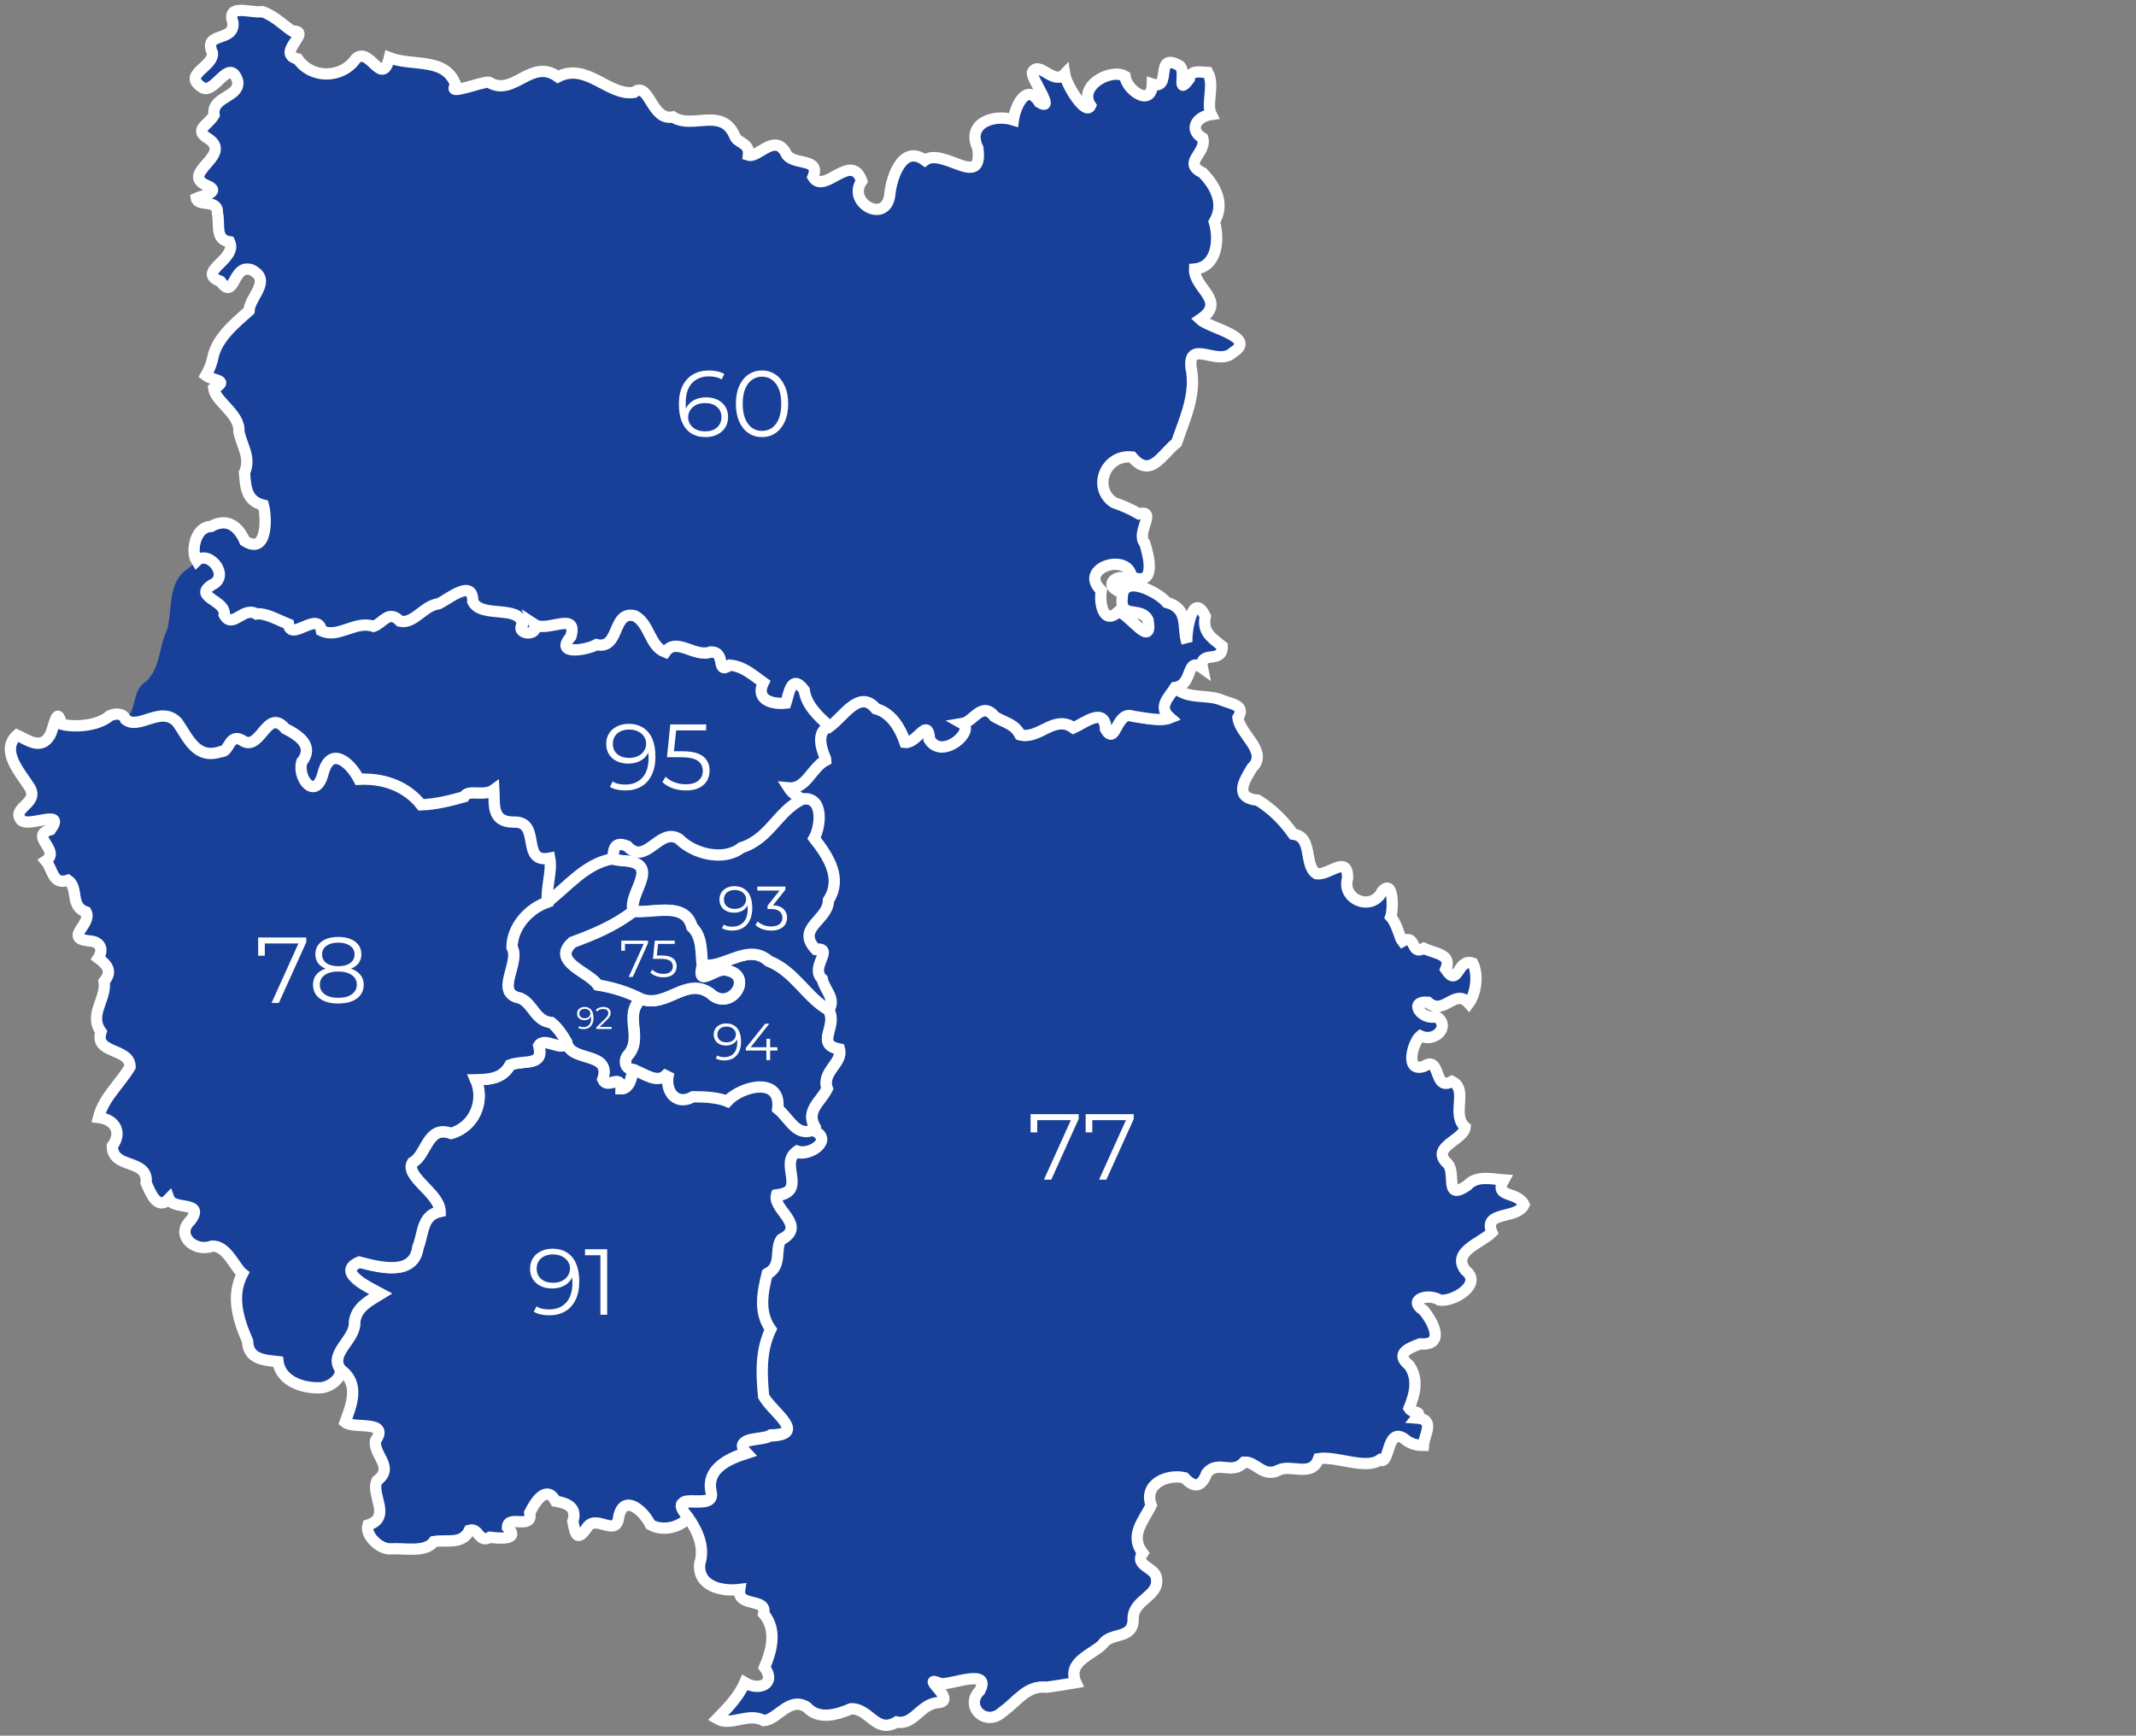 <svg width="411" height="334" viewBox="0 0 411 334" fill="none" xmlns="http://www.w3.org/2000/svg">
<rect x="0" y="0" width="411" height="334" fill="#808080" stroke="none"/>
<path d="M159.573 139.649C156.265 141.048 158.923 145.711 158.923 146.177C156.211 147.524 155.126 151.825 151.764 151.514C152.361 152.447 153.337 153.12 154.313 153.638C149.432 155.918 147.968 161.307 142.491 163.016C139.128 165.711 133.271 164.208 130.506 161.358C126.709 158.975 124.161 166.747 120.527 162.706C117.436 161.514 118.141 164.26 117.599 165.244C112.447 166.281 109.193 170.529 105.288 173.535C104.963 170.788 106.21 167.68 105.505 165.193C99.703 166.281 104.095 157.939 98.455 158.25C94.117 158.198 94.93 154.623 94.767 152.032C92.815 153.431 89.778 151.825 89.019 153.379C86.524 154.105 83.487 154.83 80.776 154.934C77.956 151.307 73.455 149.752 68.791 150.011C67.11 146.799 63.259 143.379 61.849 149.027C60.493 154.156 56.968 149.908 57.782 146.695C60.168 143.638 57.457 141.669 54.637 140.27C51.112 136.177 49.919 144.26 46.719 142.757C43.79 140.737 43.899 144.934 42.272 144.674C37.445 146.332 35.927 141.98 33.866 139.079C30.775 135.711 26.545 140.633 23.888 138.509C26.545 136.903 25.135 132.861 28.172 131.099C30.938 128.353 30.504 124.571 32.131 121.255C33.215 117.473 32.185 112.395 35.764 109.701C36.469 109.182 37.445 108.664 37.608 107.732C39.994 105.452 44.279 110.737 40.537 112.343C36.849 114.726 43.248 115.245 42.923 118.094C44.495 120.944 46.611 116.385 49.105 117.939C50.895 117.68 53.335 119.079 55.288 119.908C55.721 123.379 60.928 117.213 61.633 121.151C64.886 122.757 68.14 119.131 71.665 120.322C73.563 119.649 74.539 117.058 76.763 119.338C79.474 119.908 81.318 116.333 84.193 115.97C86.253 114.986 90.809 111.048 90.754 115.555C92.436 118.923 99.757 116.074 100.299 119.908C98.781 121.929 103.661 122.239 102.631 119.96C105.071 121.566 111.091 117.265 109.627 122.291C106.373 126.022 112.718 124.882 114.562 123.846C119.172 124.882 117.49 117.162 121.937 118.302C124.866 119.804 124.812 124.156 127.794 125.296C129.855 122.239 133.38 126.488 136.58 125.245C139.671 125.245 137.393 129.752 140.213 127.783C142.816 127.991 144.768 129.856 146.667 131.151C145.094 134.364 148.185 135.4 151.005 135.089C151.547 133.535 151.981 129.182 154.53 132.602C155.018 135.607 157.458 137.835 159.573 139.649Z" fill="#194099"/>
<path d="M156.483 217.524C153.066 219.234 151.765 215.451 149.433 213.586C150.192 207.317 142.491 209.13 139.725 212.135C138.153 211.462 135.712 211.255 133.163 211.255C129.476 213.224 127.523 209.7 128.5 206.488C126.656 209.13 123.836 206.332 121.666 205.866C120.311 205.659 120.094 204.26 120.69 203.275C124.053 199.752 119.823 195.503 123.402 192.239C128.391 194.053 132.079 187.783 136.743 191.203C140.593 194.882 145.203 187.783 139.888 186.747C137.882 185.918 133.923 190.478 135.116 185.814L135.658 185.763C139.78 185.918 144.064 181.514 147.86 184.934C152.849 186.902 155.127 191.928 159.411 194.364C161.255 197.524 156.7 200.944 161.472 201.876C162.231 204.571 158.001 206.177 159.14 209.493C157.893 212.032 154.964 213.69 156.754 216.85L156.483 217.524Z" fill="#194099"/>
<path d="M156.483 217.524C153.066 219.234 151.765 215.451 149.433 213.586C150.192 207.317 142.491 209.13 139.725 212.135C138.153 211.462 135.712 211.255 133.163 211.255C129.476 213.224 127.523 209.7 128.5 206.488C126.656 209.13 123.836 206.332 121.666 205.866C120.311 205.659 120.094 204.26 120.69 203.275C124.053 199.752 119.823 195.503 123.402 192.239C128.391 194.053 132.079 187.783 136.743 191.203C140.593 194.882 145.203 187.783 139.888 186.747C137.882 185.918 133.923 190.478 135.116 185.814L135.658 185.763C139.78 185.918 144.064 181.514 147.86 184.934C152.849 186.902 155.127 191.928 159.411 194.364C161.255 197.524 156.7 200.944 161.472 201.876C162.231 204.571 158.001 206.177 159.14 209.493C157.893 212.032 154.964 213.69 156.754 216.85L156.483 217.524ZM156.483 217.524V217.524Z" stroke="white" stroke-width="2.171"/>
<path d="M159.52 194.363C155.236 191.928 152.958 186.902 147.969 184.933C144.118 181.514 139.888 185.918 135.767 185.762L135.225 185.814C134.845 183.224 135.279 180.374 133.164 178.353C131.862 173.431 125.788 175.762 121.938 175.4C120.745 171.876 127.795 165.97 119.66 165.659L118.63 165.503L117.762 165.348C118.25 164.363 117.599 161.566 120.691 162.809C124.324 166.799 126.873 159.027 130.669 161.462C133.435 164.312 139.292 165.814 142.654 163.12C148.132 161.41 149.596 156.073 154.477 153.742C158.815 153.12 158.056 159.182 156.808 161.307C159.574 164.83 162.286 169.027 159.574 173.224C159.574 177.11 153.229 178.509 157.08 182.654C160.93 182.291 155.832 186.125 158.381 188.405C158.652 190.426 160.984 192.084 159.52 194.363Z" fill="#194099"/>
<path d="M159.52 194.363C155.236 191.928 152.958 186.902 147.969 184.933C144.118 181.514 139.888 185.918 135.767 185.762L135.225 185.814C134.845 183.224 135.279 180.374 133.164 178.353C131.862 173.431 125.788 175.762 121.938 175.4C120.745 171.876 127.795 165.97 119.66 165.659L118.63 165.503L117.762 165.348C118.25 164.363 117.599 161.566 120.691 162.809C124.324 166.799 126.873 159.027 130.669 161.462C133.435 164.312 139.292 165.814 142.654 163.12C148.132 161.41 149.596 156.073 154.477 153.742C158.815 153.12 158.056 159.182 156.808 161.307C159.574 164.83 162.286 169.027 159.574 173.224C159.574 177.11 153.229 178.509 157.08 182.654C160.93 182.291 155.832 186.125 158.381 188.405C158.652 190.426 160.984 192.084 159.52 194.363ZM159.52 194.363V194.363Z" stroke="white" stroke-width="2.171"/>
<path d="M121.831 175.348C120.638 171.825 127.688 165.918 119.553 165.607L118.523 165.452L117.655 165.296C112.503 166.333 109.249 170.581 105.345 173.586C101.548 174.882 98.511 178.509 98.511 182.291C100.193 185.296 94.932 191.151 100.084 192.084C102.633 193.172 102.904 196.488 106.104 196.799C107.351 197.835 108.219 199.13 108.978 200.478C109.575 204.571 117.763 202.136 115.92 207.731C116.841 209.752 119.499 206.436 119.445 209.545C121.072 209.597 121.722 207.058 121.614 205.814C120.258 205.607 120.041 204.208 120.638 203.224C124 199.7 119.77 195.452 123.349 192.187C120.746 190.84 117.926 189.959 114.998 189.493C113.316 186.954 105.941 185.037 110.117 181.307C114.347 179.752 118.251 178.146 121.831 175.348Z" fill="#194099" stroke="white" stroke-width="2.171"/>
<path d="M121.668 205.814C121.776 207.058 121.125 209.596 119.498 209.545C119.553 206.488 116.895 209.752 115.973 207.731C117.817 202.135 109.628 204.622 109.032 200.477C108.435 202.705 104.856 199.337 103.717 201.203C104.748 205.296 100.951 203.897 98.186 204.933C96.721 207.524 94.444 207.731 91.569 207.783C93.359 211.825 91.353 216.799 86.851 218.094C82.242 216.384 82.133 222.291 79.422 223.69C77.795 226.384 84.628 229.597 84.682 233.12C81.157 233.897 81.537 237.317 80.452 240.011C79.693 245.555 73.348 243.949 69.172 242.861C64.508 244.83 71.287 247.887 73.294 248.975C71.287 250.218 68.63 251.41 68.25 254.363C68.521 257.783 63.152 260.425 65.593 263.586C69.335 266.28 67.599 270.425 66.406 273.69C68.033 275.037 75.083 273.171 72.263 277.213C71.775 280.011 76.059 282.342 72.534 284.933C71.287 287.679 75.463 291.98 70.799 293.482C70.203 295.399 73.077 298.249 75.246 298.042C77.903 297.886 81.916 298.819 83.489 296.643C85.984 296.228 88.966 297.316 90.322 294.467C92.22 293.949 92.112 297.057 94.281 295.814C95.908 296.021 100.246 296.436 97.643 293.897C97.698 291.358 102.578 294.519 101.928 291.099C103.066 288.819 105.181 285.658 106.917 288.871C109.357 289.285 111.038 290.166 110.225 292.757C110.713 295.244 110.984 296.746 112.882 294.052C114.617 291.099 118.685 296.125 119.064 291.772C120.149 287.265 123.999 290.943 125.138 293.379C127.47 294.778 131.049 293.949 132.622 291.772C127.687 286.021 138.316 291.306 137.015 286.747C136.201 282.55 139.998 280.684 143.902 279.441C140.919 276.332 146.776 277.213 148.349 276.125C155.833 275.917 148.837 271.513 147.156 268.508C146.722 264.156 146.559 259.648 148.512 255.607C146.18 252.291 146.993 248.612 147.807 244.985C150.789 243.431 149.271 240.166 150.464 238.405C155.67 235.71 149.054 232.705 149.596 229.907C155.67 229.13 150.139 223.793 153.393 221.513C156.05 222.446 160.822 219.026 156.701 217.317C153.284 219.026 151.983 215.244 149.651 213.379C150.41 207.109 142.709 208.923 139.943 211.928C138.371 211.255 135.93 211.047 133.381 211.047C129.694 213.016 127.741 209.493 128.718 206.28C126.657 209.13 123.837 206.332 121.668 205.814Z" fill="#194099" stroke="white" stroke-width="2.171"/>
<path d="M105.344 173.586C101.548 174.882 98.511 178.509 98.511 182.291C100.192 185.296 94.932 191.151 100.084 192.084C102.632 193.172 102.903 196.488 106.103 196.799C107.35 197.835 108.218 199.13 108.977 200.477C108.381 202.705 104.802 199.337 103.663 201.203C104.693 205.296 100.897 203.897 98.131 204.933C96.667 207.524 94.389 207.731 91.515 207.783C93.305 211.825 91.298 216.799 86.797 218.094C82.187 216.384 82.079 222.291 79.367 223.69C77.74 226.384 84.573 229.597 84.628 233.12C81.103 233.897 81.482 237.317 80.398 240.011C79.638 245.555 73.293 243.949 69.118 242.861C64.454 244.83 71.233 247.887 73.239 248.975C71.233 250.218 68.575 251.41 68.196 254.363C68.467 257.783 63.098 260.425 65.538 263.586C65.538 265.348 63.857 266.591 62.176 267.006C58.543 267.368 53.987 265.866 53.499 262.032C50.733 261.721 47.751 261.565 47.642 258.094C45.853 253.949 44.388 249.441 46.666 245.089C45.256 244.001 43.575 239.545 40.755 239.804C37.447 241.047 33.651 237.679 36.688 234.83C39.508 230.995 33.325 232.964 32.512 230.685C30.234 233.12 28.878 229.286 28.119 227.628C28.607 222.861 21.611 225.089 21.611 220.529C23.564 217.99 22.208 215.4 18.954 215.037C19.93 211.203 23.13 208.509 25.028 205.296C25.028 201.566 18.032 202.861 19.442 198.56C17.002 195.244 20.527 192.291 20.039 188.871C21.666 186.902 20.689 185.711 18.9 184.363C19.93 182.757 19.442 181.151 17.056 181.047C12.229 180.529 17.761 177.835 16.568 175.503C13.368 174.415 15.212 170.84 13.097 169.389C10.06 170.374 10.223 167.317 8.813 165.659C11.85 163.638 5.451 160.84 9.735 159.649C12.772 155.452 5.667 159.286 4.095 157.835C2.088 155.4 7.511 154.726 5.776 151.617C4.04 148.82 -0.081 144.467 3.281 141.462C5.179 142.291 7.837 144.467 9.572 141.566C10.386 140.27 10.928 135.4 11.796 139.338C13.911 139.96 18.683 139.856 21.123 137.732C22.154 137.265 23.726 137.162 24.16 138.457C26.763 140.581 30.993 135.607 34.139 139.027C36.199 141.928 37.718 146.281 42.544 144.623C44.171 144.882 44.009 140.633 46.991 142.706C50.245 144.208 51.438 136.125 54.909 140.219C57.729 141.618 60.441 143.638 58.054 146.643C57.187 149.856 60.712 154.105 62.122 148.975C63.532 143.327 67.382 146.695 69.063 149.959C73.727 149.7 78.174 151.255 81.048 154.882C83.814 154.778 86.797 154.053 89.291 153.327C90.051 151.773 93.142 153.379 95.04 151.98C95.203 154.571 94.443 158.146 98.728 158.198C104.368 157.887 99.975 166.229 105.778 165.141C106.266 167.731 105.018 170.84 105.344 173.586Z" fill="#194099"/>
<path d="M105.344 173.586C101.548 174.882 98.511 178.509 98.511 182.291C100.192 185.296 94.932 191.151 100.084 192.084C102.632 193.172 102.903 196.488 106.103 196.799C107.35 197.835 108.218 199.13 108.977 200.477C108.381 202.705 104.802 199.337 103.663 201.203C104.693 205.296 100.897 203.897 98.131 204.933C96.667 207.524 94.389 207.731 91.515 207.783C93.305 211.825 91.298 216.799 86.797 218.094C82.187 216.384 82.079 222.291 79.367 223.69C77.74 226.384 84.573 229.597 84.628 233.12C81.103 233.897 81.482 237.317 80.398 240.011C79.638 245.555 73.293 243.949 69.118 242.861C64.454 244.83 71.233 247.887 73.239 248.975C71.233 250.218 68.575 251.41 68.196 254.363C68.467 257.783 63.098 260.425 65.538 263.586C65.538 265.348 63.857 266.591 62.176 267.006C58.543 267.368 53.987 265.866 53.499 262.032C50.733 261.721 47.751 261.565 47.642 258.094C45.853 253.949 44.388 249.441 46.666 245.089C45.256 244.001 43.575 239.545 40.755 239.804C37.447 241.047 33.651 237.679 36.688 234.83C39.508 230.995 33.325 232.964 32.512 230.685C30.234 233.12 28.878 229.286 28.119 227.628C28.607 222.861 21.611 225.089 21.611 220.529C23.564 217.99 22.208 215.4 18.954 215.037C19.93 211.203 23.13 208.509 25.028 205.296C25.028 201.566 18.032 202.861 19.442 198.56C17.002 195.244 20.527 192.291 20.039 188.871C21.666 186.902 20.689 185.711 18.9 184.363C19.93 182.757 19.442 181.151 17.056 181.047C12.229 180.529 17.761 177.835 16.568 175.503C13.368 174.415 15.212 170.84 13.097 169.389C10.06 170.374 10.223 167.317 8.813 165.659C11.85 163.638 5.451 160.84 9.735 159.649C12.772 155.452 5.667 159.286 4.095 157.835C2.088 155.4 7.511 154.726 5.776 151.617C4.04 148.82 -0.081 144.467 3.281 141.462C5.179 142.291 7.837 144.467 9.572 141.566C10.386 140.27 10.928 135.4 11.796 139.338C13.911 139.96 18.683 139.856 21.123 137.732C22.154 137.265 23.726 137.162 24.16 138.457C26.763 140.581 30.993 135.607 34.139 139.027C36.199 141.928 37.718 146.281 42.544 144.623C44.171 144.882 44.009 140.633 46.991 142.706C50.245 144.208 51.438 136.125 54.909 140.219C57.729 141.618 60.441 143.638 58.054 146.643C57.187 149.856 60.712 154.105 62.122 148.975C63.532 143.327 67.382 146.695 69.063 149.959C73.727 149.7 78.174 151.255 81.048 154.882C83.814 154.778 86.797 154.053 89.291 153.327C90.051 151.773 93.142 153.379 95.04 151.98C95.203 154.571 94.443 158.146 98.728 158.198C104.368 157.887 99.975 166.229 105.778 165.141C106.266 167.731 105.018 170.84 105.344 173.586ZM105.344 173.586V173.586Z" stroke="white" stroke-width="2.171"/>
<path d="M283.383 185.348C280.346 184.26 280.672 190.27 278.177 186.54C279.424 183.638 276.387 183.586 273.947 182.498C271.29 183.949 272.645 179.545 269.825 181.151C269.392 180.633 268.795 177.731 267.602 176.436C268.09 175.141 268.198 168.871 265.921 171.566C263.968 175.503 258.057 173.12 259.305 168.975C259.305 164.363 255.834 168.457 253.339 168.146C250.79 166.592 252.743 160.996 248.838 160.529C246.994 157.939 244.988 155.866 242.059 154.001C237.287 153.535 239.402 150.218 240.92 147.731C244.174 144.623 238.48 141.307 238.209 138.094C239.727 135.763 237.07 135.504 235.226 134.778C232.298 133.483 228.556 134.726 226.007 132.239C224.76 134.208 222.59 135.97 225.031 138.094C223.241 138.82 220.15 138.094 217.926 137.783C214.618 136.54 214.618 143.638 212.72 140.322C212.558 135.814 208.545 139.079 206.484 140.011C202.742 137.369 199.868 142.291 196.234 141.358C195.095 139.234 193.414 139.079 191.353 137.887C188.805 134.726 187.286 138.82 185.063 139.182C187.557 140.581 181.212 146.281 178.772 142.291C178.446 137.68 176.386 143.016 174.108 142.809C173.295 140.478 171.668 137.213 168.468 136.333C165.268 132.498 162.286 137.783 159.574 139.752C156.266 141.151 158.923 145.814 158.923 146.281C156.212 147.628 155.127 151.928 151.765 151.617C152.361 152.55 153.338 153.224 154.314 153.742C158.652 153.12 157.893 159.182 156.646 161.306C159.411 164.83 162.123 169.027 159.411 173.224C159.411 177.11 153.066 178.508 156.917 182.654C160.767 182.291 155.669 186.125 158.218 188.405C158.598 190.477 160.93 192.135 159.466 194.363C161.31 197.524 156.754 200.944 161.527 201.876C162.286 204.571 158.056 206.177 159.195 209.493C157.947 212.032 155.019 213.69 156.808 216.85L156.483 217.524C160.605 219.234 155.832 222.653 153.175 221.721C149.921 224.001 155.453 229.337 149.379 230.115C148.837 232.861 155.398 235.918 150.246 238.612C149.053 240.425 150.572 243.638 147.589 245.192C146.721 248.819 145.962 252.498 148.294 255.814C146.342 259.855 146.505 264.363 146.938 268.715C148.62 271.772 155.615 276.125 148.131 276.332C146.613 277.368 140.702 276.539 143.685 279.648C139.78 280.892 135.984 282.757 136.797 286.954C138.099 291.513 127.47 286.228 132.405 291.98C134.248 294.622 135.658 297.731 134.628 300.943C134.248 305.348 139.021 306.28 142.329 305.866C141.786 309.441 147.698 307.316 146.938 310.529C149.542 313.534 148.511 317.627 147.101 320.84C149.433 324 146.125 325.503 143.305 323.793C142.112 326.591 139.834 328.819 137.99 330.736C140.648 332.29 143.901 329.441 146.993 331.099C149.65 330.891 151.873 326.384 155.236 328.508C157.513 331.047 161.093 329.959 163.75 328.819C167.329 328.715 168.576 333.741 172.535 331.358C175.843 332.083 177.091 327.783 180.616 327.627C184.249 327.213 176.548 322.083 180.995 324C183.165 324.208 190.811 320.943 188.533 325.347C185.496 328.301 189.672 332.498 192.926 329.389C195.638 327.524 197.536 324.208 201.44 324.674C203.284 324.415 205.182 324.104 207.026 323.793C205.182 319.7 210.334 318.353 212.178 316.384C213.751 313.949 218.198 315.658 218.035 311.358C218.089 307.835 223.024 307.161 222.536 303.845C222.482 301.565 218.143 301.41 219.879 298.871C217.276 295.399 220.042 292.705 221.506 289.648C219.987 285.607 224.543 283.586 227.905 284.363C229.912 286.539 231.267 286.021 232.189 283.482C234.359 280.84 237.016 283.949 239.402 281.358C241.68 281.203 243.035 284.415 246.018 282.912C248.404 281.669 252.417 284.415 253.719 280.684C257.298 280.166 262.721 282.861 265.487 280.943C267.494 282.135 266.734 274.415 270.259 276.902C271.344 277.835 272.537 278.146 273.893 278.146C274.056 275.918 276.279 273.12 272.537 272.861C273.784 271.306 271.886 272.187 271.127 270.995C272.212 268.301 273.025 265.399 271.127 262.705C268.47 260.581 270.802 259.493 273.242 258.612C278.069 258.975 275.899 254.571 273.947 252.187C270.639 250.011 274.923 248.819 276.984 250.166C279.587 250.633 285.444 247.109 281.973 244.467C279.207 240.84 285.064 239.182 287.071 237.161C285.281 232.913 291.897 234.726 293.253 231.824C291.952 229.13 287.342 230.581 289.349 227.058C287.071 226.902 284.143 226.073 282.299 228.146C277.581 231.306 280.509 225.296 278.286 223.69C275.357 220.633 281.648 219.389 281.919 216.902C279.153 214.467 282.624 209.597 279.37 208.094C275.737 210.167 277.364 202.964 274.001 205.192C270.151 206.488 271.886 200.477 273.296 199.338C276.171 200.685 279.207 197.472 276.387 195.607C273.676 196.488 270.802 192.55 274.76 192.861C277.852 195.607 279.912 190.011 282.624 193.068C283.98 191.255 284.522 187.576 283.383 185.348Z" fill="#194099" stroke="white" stroke-width="2.171"/>
<path d="M135.116 185.814C133.922 190.477 137.881 185.918 139.888 186.747C145.203 187.731 140.593 194.83 136.742 191.203C132.024 187.783 128.391 194.053 123.402 192.239C120.799 190.892 117.979 190.011 115.05 189.545C113.369 187.006 105.994 185.089 110.169 181.358C114.345 179.804 118.25 178.198 121.883 175.4C125.734 175.762 131.862 173.431 133.109 178.353C135.17 180.374 134.79 183.172 135.116 185.814Z" fill="#194099"/>
<path d="M135.116 185.814C133.922 190.477 137.881 185.918 139.888 186.747C145.203 187.731 140.593 194.83 136.742 191.203C132.024 187.783 128.391 194.053 123.402 192.239C120.799 190.892 117.979 190.011 115.05 189.545C113.369 187.006 105.994 185.089 110.169 181.358C114.345 179.804 118.25 178.198 121.883 175.4C125.734 175.762 131.862 173.431 133.109 178.353C135.17 180.374 134.79 183.172 135.116 185.814ZM135.116 185.814V185.814Z" stroke="white" stroke-width="2.171"/>
<path d="M39.616 72.24C40.158 71.307 40.592 70.271 40.863 69.234C41.514 65.245 44.931 62.447 47.913 59.804C48.022 57.11 52.469 53.949 48.401 51.929C44.659 50.633 45.256 58.094 42.436 54.157C37.555 52.343 45.744 49.96 44.171 46.54C41.297 46.126 42.328 43.172 41.839 40.996C42.002 38.198 38.043 39.856 37.772 38.146C38.531 37.784 42.978 36.955 39.724 35.659C34.518 33.328 44.931 29.908 40.104 26.696C37.121 24.934 40.05 24.157 41.189 22.136C40.646 18.509 46.178 18.82 45.744 15.607C44.171 10.893 41.514 17.835 39.128 16.955C34.681 14.364 41.243 12.913 40.863 10.167C39.019 5.97 45.148 8.25 44.822 4.364C43.466 0.53 48.347 2.602 50.462 2.24C52.848 3.017 54.855 5.141 56.211 5.97C60.386 5.867 52.848 10.271 57.295 11.359C59.898 15.193 65.755 15.193 68.467 11.307C71.124 8.768 73.51 17.058 74.92 11.1C79.421 12.861 85.821 10.893 87.719 16.437C85.712 18.561 92.925 15.607 94.064 15.815C98.836 18.768 102.198 11.048 107.35 14.778C112.936 11.929 117.058 18.509 121.993 17.784C124.921 15.452 125.301 23.38 129.476 22.499C133.164 24.986 138.913 20.478 141.353 26.126C141.841 27.628 144.282 27.369 144.01 29.856C145.908 30.478 149.271 25.245 151.386 29.804C152.958 31.877 157.948 30.323 156.429 34.053C158.598 37.628 163.805 29.027 165.811 34.83C162.829 39.079 170.746 43.38 171.234 37.214C171.56 34.209 173.62 27.68 177.959 30.841C181.43 28.25 189.239 36.696 188.154 28.509C185.877 23.742 191.191 21.877 194.987 23.069C195.313 20.685 197.428 15.659 199.977 19.701C203.176 21.618 198.567 15.348 198.621 14.001C199.814 11.411 202.742 16.54 204.857 14.26C205.183 16.385 208.925 22.395 209.847 20.323C207.352 16.54 213.751 13.069 216.463 14.675C216.734 17.317 221.615 20.789 221.723 16.177C225.682 17.473 221.94 9.701 227.038 12.706C228.285 13.794 226.279 18.613 228.827 15.193C228.99 13.38 231.105 13.898 232.407 13.95C233.762 16.385 232.027 20.012 233.057 22.032C230.183 22.447 228.665 24.986 231.431 26.592C232.244 29.545 227.309 31.255 231.431 33.276C234.142 36.074 235.606 39.39 233.654 42.706C234.63 45.867 234.305 51.359 229.858 51.773C229.695 55.556 236.203 57.887 230.942 61.462C232.732 63.172 241.951 64.882 237.287 67.784C234.359 70.633 228.719 65.141 229.153 70.633C230.292 75.711 227.96 80.633 226.387 85.193C223.513 87.473 221.398 92.188 217.819 87.939C212.667 87.369 210.118 93.897 214.294 96.695C216.68 97.576 217.493 97.939 219.12 98.871C222.753 97.991 218.469 102.55 220.259 104.519C221.018 106.903 222.645 113.017 217.71 110.996C217.168 106.229 207.243 109.286 211.907 113.638C211.474 116.125 212.341 120.426 215.215 117.68C217.33 118.25 221.832 124.985 220.91 119.338C219.608 116.54 215.487 119.286 215.921 115.089C215.921 110.27 222.916 114.001 224.489 115.918C228.882 117.162 227.417 120.789 228.394 123.69C228.122 122.032 229.424 113.379 231.919 118.612C231.322 121.566 232.949 122.602 235.172 124.364C235.281 127.939 230.617 124.882 231.376 128.56C228.068 126.177 229.749 131.773 226.116 132.291C224.869 134.26 222.699 136.022 225.14 138.146C223.35 138.871 220.259 138.146 218.035 137.835C214.727 136.592 214.727 143.69 212.829 140.374C212.667 135.866 208.654 139.13 206.593 140.063C202.851 137.421 199.977 142.343 196.343 141.41C195.204 139.286 193.523 139.13 191.462 137.939C188.914 134.778 187.395 138.871 185.172 139.234C187.666 140.633 181.321 146.333 178.881 142.343C178.555 137.731 176.495 143.068 174.217 142.861C173.404 140.529 171.777 137.265 168.577 136.384C165.377 132.55 162.395 137.835 159.683 139.804C157.568 137.991 155.128 135.711 154.748 132.809C152.199 129.39 151.765 133.742 151.223 135.296C148.403 135.607 145.312 134.571 146.885 131.358C145.041 130.063 143.088 128.198 140.431 127.991C137.611 129.959 139.889 125.452 136.798 125.452C133.652 126.643 130.127 122.447 128.012 125.504C124.975 124.364 125.03 120.011 122.155 118.509C117.708 117.369 119.39 125.089 114.78 124.053C112.936 125.089 106.537 126.229 109.845 122.498C111.309 117.472 105.29 121.773 102.849 120.167C103.88 122.498 99.053 122.187 100.517 120.115C99.975 116.281 92.654 119.079 90.973 115.763C91.027 111.255 86.472 115.193 84.411 116.177C81.482 116.54 79.693 120.115 76.981 119.545C74.758 117.265 73.781 119.856 71.883 120.529C68.304 119.338 65.105 122.965 61.851 121.358C61.2 117.421 55.939 123.586 55.506 120.115C53.553 119.338 51.059 117.887 49.323 118.146C46.829 116.592 44.714 121.203 43.141 118.301C43.521 115.452 37.067 114.934 40.755 112.55C44.443 110.944 40.212 105.659 37.826 107.939C36.688 106.125 37.555 101.359 40.592 101.307C43.792 99.545 45.907 101.359 47.1 104.105C51.492 106.903 51.33 99.649 50.679 97.213C47.317 96.385 47.262 93.638 47.045 90.944C48.347 88.043 46.503 85.763 45.961 83.068C46.232 79.649 41.46 77.317 41.134 74.778C44.28 73.069 41.026 73.328 39.616 72.24ZM214.727 113.483C211.799 111.514 218.361 109.597 215.432 113.068L214.727 113.483Z" fill="#194099"/>
<path d="M39.616 72.24C40.158 71.307 40.592 70.271 40.863 69.234C41.514 65.245 44.931 62.447 47.913 59.804C48.022 57.11 52.469 53.949 48.401 51.929C44.659 50.633 45.256 58.094 42.436 54.157C37.555 52.343 45.744 49.96 44.171 46.54C41.297 46.126 42.328 43.172 41.839 40.996C42.002 38.198 38.043 39.856 37.772 38.146C38.531 37.784 42.978 36.955 39.724 35.659C34.518 33.328 44.931 29.908 40.104 26.696C37.121 24.934 40.05 24.157 41.189 22.136C40.646 18.509 46.178 18.82 45.744 15.607C44.171 10.893 41.514 17.835 39.128 16.955C34.681 14.364 41.243 12.913 40.863 10.167C39.019 5.97 45.148 8.25 44.822 4.364C43.466 0.53 48.347 2.602 50.462 2.24C52.848 3.017 54.855 5.141 56.211 5.97C60.386 5.867 52.848 10.271 57.295 11.359C59.898 15.193 65.755 15.193 68.467 11.307C71.124 8.768 73.51 17.058 74.92 11.1C79.421 12.861 85.821 10.893 87.719 16.437C85.712 18.561 92.925 15.607 94.064 15.815C98.836 18.768 102.198 11.048 107.35 14.778C112.936 11.929 117.058 18.509 121.993 17.784C124.921 15.452 125.301 23.38 129.476 22.499C133.164 24.986 138.913 20.478 141.353 26.126C141.841 27.628 144.282 27.369 144.01 29.856C145.908 30.478 149.271 25.245 151.386 29.804C152.958 31.877 157.948 30.323 156.429 34.053C158.598 37.628 163.805 29.027 165.811 34.83C162.829 39.079 170.746 43.38 171.234 37.214C171.56 34.209 173.62 27.68 177.959 30.841C181.43 28.25 189.239 36.696 188.154 28.509C185.877 23.742 191.191 21.877 194.987 23.069C195.313 20.685 197.428 15.659 199.977 19.701C203.176 21.618 198.567 15.348 198.621 14.001C199.814 11.411 202.742 16.54 204.857 14.26C205.183 16.385 208.925 22.395 209.847 20.323C207.352 16.54 213.751 13.069 216.463 14.675C216.734 17.317 221.615 20.789 221.723 16.177C225.682 17.473 221.94 9.701 227.038 12.706C228.285 13.794 226.279 18.613 228.827 15.193C228.99 13.38 231.105 13.898 232.407 13.95C233.762 16.385 232.027 20.012 233.057 22.032C230.183 22.447 228.665 24.986 231.431 26.592C232.244 29.545 227.309 31.255 231.431 33.276C234.142 36.074 235.606 39.39 233.654 42.706C234.63 45.867 234.305 51.359 229.858 51.773C229.695 55.556 236.203 57.887 230.942 61.462C232.732 63.172 241.951 64.882 237.287 67.784C234.359 70.633 228.719 65.141 229.153 70.633C230.292 75.711 227.96 80.633 226.387 85.193C223.513 87.473 221.398 92.188 217.819 87.939C212.667 87.369 210.118 93.897 214.294 96.695C216.68 97.576 217.493 97.939 219.12 98.871C222.753 97.991 218.469 102.55 220.259 104.519C221.018 106.903 222.645 113.017 217.71 110.996C217.168 106.229 207.244 109.286 211.907 113.638C211.474 116.125 212.341 120.426 215.215 117.68C217.33 118.25 221.832 124.985 220.91 119.338C219.608 116.54 215.487 119.286 215.92 115.089C215.92 110.27 222.916 114.001 224.489 115.918C228.882 117.162 227.417 120.789 228.394 123.69C228.122 122.032 229.424 113.379 231.919 118.612C231.322 121.566 232.949 122.602 235.172 124.364C235.281 127.939 230.617 124.882 231.376 128.56C228.068 126.177 229.749 131.773 226.116 132.291C224.869 134.26 222.699 136.022 225.14 138.146C223.35 138.871 220.259 138.146 218.035 137.835C214.727 136.592 214.727 143.69 212.829 140.374C212.667 135.866 208.654 139.13 206.593 140.063C202.851 137.421 199.977 142.343 196.343 141.41C195.204 139.286 193.523 139.13 191.462 137.939C188.914 134.778 187.395 138.871 185.172 139.234C187.666 140.633 181.321 146.332 178.881 142.343C178.555 137.731 176.495 143.068 174.217 142.861C173.404 140.529 171.777 137.265 168.577 136.384C165.377 132.55 162.395 137.835 159.683 139.804C157.568 137.991 155.128 135.711 154.748 132.809C152.199 129.39 151.765 133.742 151.223 135.296C148.403 135.607 145.312 134.571 146.885 131.358C145.041 130.063 143.088 128.198 140.431 127.991C137.611 129.959 139.889 125.452 136.798 125.452C133.652 126.643 130.127 122.447 128.012 125.504C124.975 124.364 125.03 120.011 122.155 118.509C117.708 117.369 119.39 125.089 114.78 124.053C112.936 125.089 106.537 126.229 109.845 122.498C111.309 117.472 105.29 121.773 102.849 120.167C103.88 122.498 99.053 122.187 100.517 120.115C99.975 116.281 92.654 119.079 90.973 115.763C91.027 111.255 86.472 115.193 84.411 116.177C81.482 116.54 79.693 120.115 76.981 119.545C74.758 117.265 73.781 119.856 71.883 120.529C68.304 119.338 65.105 122.965 61.851 121.358C61.2 117.421 55.939 123.586 55.506 120.115C53.553 119.338 51.059 117.887 49.323 118.146C46.829 116.592 44.714 121.203 43.141 118.301C43.521 115.452 37.067 114.934 40.755 112.55C44.443 110.944 40.212 105.659 37.826 107.939C36.688 106.125 37.555 101.359 40.592 101.307C43.792 99.545 45.907 101.359 47.1 104.105C51.492 106.903 51.33 99.649 50.679 97.213C47.317 96.385 47.262 93.638 47.045 90.944C48.347 88.043 46.503 85.763 45.961 83.068C46.232 79.649 41.46 77.317 41.134 74.778C44.28 73.069 41.026 73.328 39.616 72.24ZM39.616 72.24V72.24ZM214.727 113.483C211.799 111.514 218.361 109.597 215.432 113.068L214.727 113.483ZM214.727 113.483V113.483Z" stroke="white" stroke-width="2.171"/>
<path d="M52.25 193L57.686 180.976L58.082 181.552H50.288L50.954 180.922V183.91H49.676V180.4H58.928V181.318L53.654 193H52.25ZM65.089 193.108C64.081 193.108 63.211 192.964 62.479 192.676C61.759 192.388 61.201 191.974 60.805 191.434C60.421 190.882 60.229 190.234 60.229 189.49C60.229 188.77 60.415 188.158 60.787 187.654C61.171 187.138 61.723 186.742 62.443 186.466C63.175 186.19 64.057 186.052 65.089 186.052C66.109 186.052 66.985 186.19 67.717 186.466C68.449 186.742 69.007 187.138 69.391 187.654C69.787 188.158 69.985 188.77 69.985 189.49C69.985 190.234 69.787 190.882 69.391 191.434C68.995 191.974 68.431 192.388 67.699 192.676C66.967 192.964 66.097 193.108 65.089 193.108ZM65.089 192.01C66.205 192.01 67.075 191.782 67.699 191.326C68.335 190.87 68.653 190.252 68.653 189.472C68.653 188.692 68.335 188.08 67.699 187.636C67.075 187.18 66.205 186.952 65.089 186.952C63.973 186.952 63.103 187.18 62.479 187.636C61.855 188.08 61.543 188.692 61.543 189.472C61.543 190.252 61.855 190.87 62.479 191.326C63.103 191.782 63.973 192.01 65.089 192.01ZM65.089 186.79C64.153 186.79 63.355 186.664 62.695 186.412C62.047 186.16 61.549 185.8 61.201 185.332C60.853 184.852 60.679 184.282 60.679 183.622C60.679 182.926 60.859 182.332 61.219 181.84C61.591 181.336 62.107 180.952 62.767 180.688C63.427 180.424 64.201 180.292 65.089 180.292C65.977 180.292 66.751 180.424 67.411 180.688C68.083 180.952 68.605 181.336 68.977 181.84C69.349 182.332 69.535 182.926 69.535 183.622C69.535 184.282 69.361 184.852 69.013 185.332C68.665 185.8 68.155 186.16 67.483 186.412C66.823 186.664 66.025 186.79 65.089 186.79ZM65.089 185.926C66.073 185.926 66.841 185.722 67.393 185.314C67.945 184.906 68.221 184.36 68.221 183.676C68.221 182.956 67.933 182.398 67.357 182.002C66.793 181.594 66.037 181.39 65.089 181.39C64.141 181.39 63.385 181.594 62.821 182.002C62.257 182.398 61.975 182.95 61.975 183.658C61.975 184.354 62.245 184.906 62.785 185.314C63.337 185.722 64.105 185.926 65.089 185.926Z" fill="white"/>
<path d="M135.793 84.108C134.677 84.108 133.735 83.862 132.967 83.37C132.199 82.866 131.617 82.146 131.221 81.21C130.825 80.262 130.627 79.128 130.627 77.808C130.627 76.38 130.867 75.186 131.347 74.226C131.839 73.254 132.517 72.522 133.381 72.03C134.245 71.538 135.247 71.292 136.387 71.292C136.951 71.292 137.491 71.346 138.007 71.454C138.523 71.562 138.979 71.736 139.375 71.976L138.853 73.02C138.529 72.804 138.157 72.654 137.737 72.57C137.317 72.474 136.873 72.426 136.405 72.426C135.049 72.426 133.963 72.858 133.147 73.722C132.343 74.586 131.941 75.876 131.941 77.592C131.941 77.856 131.953 78.186 131.977 78.582C132.013 78.966 132.085 79.35 132.193 79.734L131.743 79.392C131.875 78.768 132.133 78.24 132.517 77.808C132.901 77.364 133.381 77.028 133.957 76.8C134.533 76.572 135.163 76.458 135.847 76.458C136.687 76.458 137.425 76.614 138.061 76.926C138.697 77.238 139.195 77.676 139.555 78.24C139.915 78.804 140.095 79.47 140.095 80.238C140.095 81.018 139.909 81.702 139.537 82.29C139.165 82.866 138.649 83.316 137.989 83.64C137.341 83.952 136.609 84.108 135.793 84.108ZM135.739 83.01C136.339 83.01 136.867 82.902 137.323 82.686C137.791 82.458 138.157 82.14 138.421 81.732C138.685 81.312 138.817 80.826 138.817 80.274C138.817 79.446 138.529 78.786 137.953 78.294C137.389 77.802 136.621 77.556 135.649 77.556C135.001 77.556 134.437 77.676 133.957 77.916C133.477 78.156 133.099 78.486 132.823 78.906C132.547 79.314 132.409 79.782 132.409 80.31C132.409 80.766 132.535 81.204 132.787 81.624C133.039 82.032 133.411 82.368 133.903 82.632C134.407 82.884 135.019 83.01 135.739 83.01ZM146.618 84.108C145.646 84.108 144.782 83.856 144.026 83.352C143.27 82.836 142.676 82.104 142.244 81.156C141.812 80.196 141.596 79.044 141.596 77.7C141.596 76.356 141.812 75.21 142.244 74.262C142.676 73.302 143.27 72.57 144.026 72.066C144.782 71.55 145.646 71.292 146.618 71.292C147.59 71.292 148.454 71.55 149.21 72.066C149.966 72.57 150.56 73.302 150.992 74.262C151.436 75.21 151.658 76.356 151.658 77.7C151.658 79.044 151.436 80.196 150.992 81.156C150.56 82.104 149.966 82.836 149.21 83.352C148.454 83.856 147.59 84.108 146.618 84.108ZM146.618 82.92C147.362 82.92 148.01 82.722 148.562 82.326C149.114 81.918 149.546 81.33 149.858 80.562C150.17 79.782 150.326 78.828 150.326 77.7C150.326 76.572 150.17 75.624 149.858 74.856C149.546 74.076 149.114 73.488 148.562 73.092C148.01 72.684 147.362 72.48 146.618 72.48C145.898 72.48 145.256 72.684 144.692 73.092C144.128 73.488 143.69 74.076 143.378 74.856C143.066 75.624 142.91 76.572 142.91 77.7C142.91 78.828 143.066 79.782 143.378 80.562C143.69 81.33 144.128 81.918 144.692 82.326C145.256 82.722 145.898 82.92 146.618 82.92Z" fill="white"/>
<path d="M200.875 227L206.311 214.976L206.707 215.552H198.913L199.579 214.922V217.91H198.301V214.4H207.553V215.318L202.279 227H200.875ZM211.475 227L216.911 214.976L217.307 215.552H209.513L210.179 214.922V217.91H208.901V214.4H218.153V215.318L212.879 227H211.475Z" fill="white"/>
<path d="M106.293 240.292C107.409 240.292 108.351 240.544 109.119 241.048C109.887 241.54 110.469 242.254 110.865 243.19C111.261 244.126 111.459 245.26 111.459 246.592C111.459 248.008 111.213 249.202 110.721 250.174C110.241 251.146 109.569 251.878 108.705 252.37C107.841 252.862 106.839 253.108 105.699 253.108C105.135 253.108 104.595 253.054 104.079 252.946C103.575 252.838 103.119 252.664 102.711 252.424L103.233 251.38C103.557 251.596 103.929 251.752 104.349 251.848C104.781 251.932 105.225 251.974 105.681 251.974C107.037 251.974 108.117 251.542 108.921 250.678C109.737 249.814 110.145 248.524 110.145 246.808C110.145 246.532 110.127 246.202 110.091 245.818C110.067 245.434 110.001 245.05 109.893 244.666L110.343 245.008C110.223 245.632 109.965 246.166 109.569 246.61C109.185 247.042 108.705 247.372 108.129 247.6C107.565 247.828 106.935 247.942 106.239 247.942C105.411 247.942 104.673 247.786 104.025 247.474C103.389 247.162 102.891 246.724 102.531 246.16C102.171 245.596 101.991 244.93 101.991 244.162C101.991 243.37 102.177 242.686 102.549 242.11C102.921 241.534 103.431 241.09 104.079 240.778C104.739 240.454 105.477 240.292 106.293 240.292ZM106.347 241.39C105.747 241.39 105.213 241.504 104.745 241.732C104.289 241.948 103.929 242.26 103.665 242.668C103.401 243.076 103.269 243.562 103.269 244.126C103.269 244.954 103.551 245.614 104.115 246.106C104.691 246.598 105.465 246.844 106.437 246.844C107.085 246.844 107.649 246.724 108.129 246.484C108.621 246.244 108.999 245.914 109.263 245.494C109.539 245.074 109.677 244.606 109.677 244.09C109.677 243.622 109.551 243.184 109.299 242.776C109.047 242.368 108.675 242.038 108.183 241.786C107.691 241.522 107.079 241.39 106.347 241.39ZM115.533 253V240.94L116.109 241.552H112.563V240.4H116.829V253H115.533Z" fill="white"/>
<path d="M141.306 170.528C142.05 170.528 142.678 170.696 143.19 171.032C143.702 171.36 144.09 171.836 144.354 172.46C144.618 173.084 144.75 173.84 144.75 174.728C144.75 175.672 144.586 176.468 144.258 177.116C143.938 177.764 143.49 178.252 142.914 178.58C142.338 178.908 141.67 179.072 140.91 179.072C140.534 179.072 140.174 179.036 139.83 178.964C139.494 178.892 139.19 178.776 138.918 178.616L139.266 177.92C139.482 178.064 139.73 178.168 140.01 178.232C140.298 178.288 140.594 178.316 140.898 178.316C141.802 178.316 142.522 178.028 143.058 177.452C143.602 176.876 143.874 176.016 143.874 174.872C143.874 174.688 143.862 174.468 143.838 174.212C143.822 173.956 143.778 173.7 143.706 173.444L144.006 173.672C143.926 174.088 143.754 174.444 143.49 174.74C143.234 175.028 142.914 175.248 142.53 175.4C142.154 175.552 141.734 175.628 141.27 175.628C140.718 175.628 140.226 175.524 139.794 175.316C139.37 175.108 139.038 174.816 138.798 174.44C138.558 174.064 138.438 173.62 138.438 173.108C138.438 172.58 138.562 172.124 138.81 171.74C139.058 171.356 139.398 171.06 139.83 170.852C140.27 170.636 140.762 170.528 141.306 170.528ZM141.342 171.26C140.942 171.26 140.586 171.336 140.274 171.488C139.97 171.632 139.73 171.84 139.554 172.112C139.378 172.384 139.29 172.708 139.29 173.084C139.29 173.636 139.478 174.076 139.854 174.404C140.238 174.732 140.754 174.896 141.402 174.896C141.834 174.896 142.21 174.816 142.53 174.656C142.858 174.496 143.11 174.276 143.286 173.996C143.47 173.716 143.562 173.404 143.562 173.06C143.562 172.748 143.478 172.456 143.31 172.184C143.142 171.912 142.894 171.692 142.566 171.524C142.238 171.348 141.83 171.26 141.342 171.26ZM148.393 179.072C147.785 179.072 147.209 178.976 146.665 178.784C146.129 178.584 145.697 178.32 145.369 177.992L145.789 177.308C146.061 177.588 146.425 177.82 146.881 178.004C147.345 178.188 147.849 178.28 148.393 178.28C149.089 178.28 149.621 178.128 149.989 177.824C150.365 177.52 150.553 177.112 150.553 176.6C150.553 176.088 150.369 175.68 150.001 175.376C149.641 175.072 149.069 174.92 148.285 174.92H147.685V174.284L150.277 171.032L150.397 171.368H145.717V170.6H151.117V171.212L148.525 174.464L148.105 174.188H148.429C149.437 174.188 150.189 174.412 150.685 174.86C151.189 175.308 151.441 175.884 151.441 176.588C151.441 177.06 151.329 177.484 151.105 177.86C150.881 178.236 150.541 178.532 150.085 178.748C149.637 178.964 149.073 179.072 148.393 179.072Z" fill="white"/>
<path d="M139.719 196.94C140.339 196.94 140.862 197.08 141.289 197.36C141.716 197.633 142.039 198.03 142.259 198.55C142.479 199.07 142.589 199.7 142.589 200.44C142.589 201.227 142.452 201.89 142.179 202.43C141.912 202.97 141.539 203.377 141.059 203.65C140.579 203.923 140.022 204.06 139.389 204.06C139.076 204.06 138.776 204.03 138.489 203.97C138.209 203.91 137.956 203.813 137.729 203.68L138.019 203.1C138.199 203.22 138.406 203.307 138.639 203.36C138.879 203.407 139.126 203.43 139.379 203.43C140.132 203.43 140.732 203.19 141.179 202.71C141.632 202.23 141.859 201.513 141.859 200.56C141.859 200.407 141.849 200.223 141.829 200.01C141.816 199.797 141.779 199.583 141.719 199.37L141.969 199.56C141.902 199.907 141.759 200.203 141.539 200.45C141.326 200.69 141.059 200.873 140.739 201C140.426 201.127 140.076 201.19 139.689 201.19C139.229 201.19 138.819 201.103 138.459 200.93C138.106 200.757 137.829 200.513 137.629 200.2C137.429 199.887 137.329 199.517 137.329 199.09C137.329 198.65 137.432 198.27 137.639 197.95C137.846 197.63 138.129 197.383 138.489 197.21C138.856 197.03 139.266 196.94 139.719 196.94ZM139.749 197.55C139.416 197.55 139.119 197.613 138.859 197.74C138.606 197.86 138.406 198.033 138.259 198.26C138.112 198.487 138.039 198.757 138.039 199.07C138.039 199.53 138.196 199.897 138.509 200.17C138.829 200.443 139.259 200.58 139.799 200.58C140.159 200.58 140.472 200.513 140.739 200.38C141.012 200.247 141.222 200.063 141.369 199.83C141.522 199.597 141.599 199.337 141.599 199.05C141.599 198.79 141.529 198.547 141.389 198.32C141.249 198.093 141.042 197.91 140.769 197.77C140.496 197.623 140.156 197.55 139.749 197.55ZM143.513 202.16V201.64L147.223 197H148.023L144.343 201.64L143.953 201.52H149.583V202.16H143.513ZM147.463 204V202.16L147.483 201.52V199.9H148.183V204H147.463Z" fill="white"/>
<path d="M112.473 193.764C112.845 193.764 113.159 193.848 113.415 194.016C113.671 194.18 113.865 194.418 113.997 194.73C114.129 195.042 114.195 195.42 114.195 195.864C114.195 196.336 114.113 196.734 113.949 197.058C113.789 197.382 113.565 197.626 113.277 197.79C112.989 197.954 112.655 198.036 112.275 198.036C112.087 198.036 111.907 198.018 111.735 197.982C111.567 197.946 111.415 197.888 111.279 197.808L111.453 197.46C111.561 197.532 111.685 197.584 111.825 197.616C111.969 197.644 112.117 197.658 112.269 197.658C112.721 197.658 113.081 197.514 113.349 197.226C113.621 196.938 113.757 196.508 113.757 195.936C113.757 195.844 113.751 195.734 113.739 195.606C113.731 195.478 113.709 195.35 113.673 195.222L113.823 195.336C113.783 195.544 113.697 195.722 113.565 195.87C113.437 196.014 113.277 196.124 113.085 196.2C112.897 196.276 112.687 196.314 112.455 196.314C112.179 196.314 111.933 196.262 111.717 196.158C111.505 196.054 111.339 195.908 111.219 195.72C111.099 195.532 111.039 195.31 111.039 195.054C111.039 194.79 111.101 194.562 111.225 194.37C111.349 194.178 111.519 194.03 111.735 193.926C111.955 193.818 112.201 193.764 112.473 193.764ZM112.491 194.13C112.291 194.13 112.113 194.168 111.957 194.244C111.805 194.316 111.685 194.42 111.597 194.556C111.509 194.692 111.465 194.854 111.465 195.042C111.465 195.318 111.559 195.538 111.747 195.702C111.939 195.866 112.197 195.948 112.521 195.948C112.737 195.948 112.925 195.908 113.085 195.828C113.249 195.748 113.375 195.638 113.463 195.498C113.555 195.358 113.601 195.202 113.601 195.03C113.601 194.874 113.559 194.728 113.475 194.592C113.391 194.456 113.267 194.346 113.103 194.262C112.939 194.174 112.735 194.13 112.491 194.13ZM114.743 198V197.694L116.489 195.984C116.649 195.828 116.769 195.692 116.849 195.576C116.929 195.456 116.983 195.344 117.011 195.24C117.039 195.136 117.053 195.038 117.053 194.946C117.053 194.702 116.969 194.51 116.801 194.37C116.637 194.23 116.393 194.16 116.069 194.16C115.821 194.16 115.601 194.198 115.409 194.274C115.221 194.35 115.059 194.468 114.923 194.628L114.617 194.364C114.781 194.172 114.991 194.024 115.247 193.92C115.503 193.816 115.789 193.764 116.105 193.764C116.389 193.764 116.635 193.81 116.843 193.902C117.051 193.99 117.211 194.12 117.323 194.292C117.439 194.464 117.497 194.666 117.497 194.898C117.497 195.034 117.477 195.168 117.437 195.3C117.401 195.432 117.333 195.572 117.233 195.72C117.137 195.864 116.995 196.028 116.807 196.212L115.205 197.784L115.085 197.616H117.689V198H114.743Z" fill="white"/>
<path d="M120.976 188L123.996 181.32L124.216 181.64H119.886L120.256 181.29V182.95H119.546V181H124.686V181.51L121.756 188H120.976ZM127.659 188.06C127.159 188.06 126.682 187.98 126.229 187.82C125.776 187.653 125.416 187.433 125.149 187.16L125.499 186.59C125.719 186.823 126.019 187.017 126.399 187.17C126.786 187.323 127.202 187.4 127.649 187.4C128.242 187.4 128.692 187.27 128.999 187.01C129.312 186.743 129.469 186.397 129.469 185.97C129.469 185.67 129.396 185.413 129.249 185.2C129.109 184.98 128.869 184.81 128.529 184.69C128.189 184.57 127.722 184.51 127.129 184.51H125.639L125.999 181H129.829V181.64H126.289L126.659 181.29L126.349 184.23L125.979 183.87H127.289C127.996 183.87 128.562 183.957 128.989 184.13C129.416 184.303 129.722 184.547 129.909 184.86C130.102 185.167 130.199 185.527 130.199 185.94C130.199 186.333 130.106 186.693 129.919 187.02C129.732 187.34 129.452 187.593 129.079 187.78C128.706 187.967 128.232 188.06 127.659 188.06Z" fill="white"/>
<path d="M120.946 139.292C122.062 139.292 123.004 139.544 123.772 140.048C124.54 140.54 125.122 141.254 125.518 142.19C125.914 143.126 126.112 144.26 126.112 145.592C126.112 147.008 125.866 148.202 125.374 149.174C124.894 150.146 124.222 150.878 123.358 151.37C122.494 151.862 121.492 152.108 120.352 152.108C119.788 152.108 119.248 152.054 118.732 151.946C118.228 151.838 117.772 151.664 117.364 151.424L117.886 150.38C118.21 150.596 118.582 150.752 119.002 150.848C119.434 150.932 119.878 150.974 120.334 150.974C121.69 150.974 122.77 150.542 123.574 149.678C124.39 148.814 124.798 147.524 124.798 145.808C124.798 145.532 124.78 145.202 124.744 144.818C124.72 144.434 124.654 144.05 124.546 143.666L124.996 144.008C124.876 144.632 124.618 145.166 124.222 145.61C123.838 146.042 123.358 146.372 122.782 146.6C122.218 146.828 121.588 146.942 120.892 146.942C120.064 146.942 119.326 146.786 118.678 146.474C118.042 146.162 117.544 145.724 117.184 145.16C116.824 144.596 116.644 143.93 116.644 143.162C116.644 142.37 116.83 141.686 117.202 141.11C117.574 140.534 118.084 140.09 118.732 139.778C119.392 139.454 120.13 139.292 120.946 139.292ZM121 140.39C120.4 140.39 119.866 140.504 119.398 140.732C118.942 140.948 118.582 141.26 118.318 141.668C118.054 142.076 117.922 142.562 117.922 143.126C117.922 143.954 118.204 144.614 118.768 145.106C119.344 145.598 120.118 145.844 121.09 145.844C121.738 145.844 122.302 145.724 122.782 145.484C123.274 145.244 123.652 144.914 123.916 144.494C124.192 144.074 124.33 143.606 124.33 143.09C124.33 142.622 124.204 142.184 123.952 141.776C123.7 141.368 123.328 141.038 122.836 140.786C122.344 140.522 121.732 140.39 121 140.39ZM131.969 152.108C131.069 152.108 130.211 151.964 129.395 151.676C128.579 151.376 127.931 150.98 127.451 150.488L128.081 149.462C128.477 149.882 129.017 150.23 129.701 150.506C130.397 150.782 131.147 150.92 131.951 150.92C133.019 150.92 133.829 150.686 134.381 150.218C134.945 149.738 135.227 149.114 135.227 148.346C135.227 147.806 135.095 147.344 134.831 146.96C134.579 146.564 134.147 146.258 133.535 146.042C132.923 145.826 132.083 145.718 131.015 145.718H128.333L128.981 139.4H135.875V140.552H129.503L130.169 139.922L129.611 145.214L128.945 144.566H131.303C132.575 144.566 133.595 144.722 134.363 145.034C135.131 145.346 135.683 145.784 136.019 146.348C136.367 146.9 136.541 147.548 136.541 148.292C136.541 149 136.373 149.648 136.037 150.236C135.701 150.812 135.197 151.268 134.525 151.604C133.853 151.94 133.001 152.108 131.969 152.108Z" fill="white"/>
</svg>
